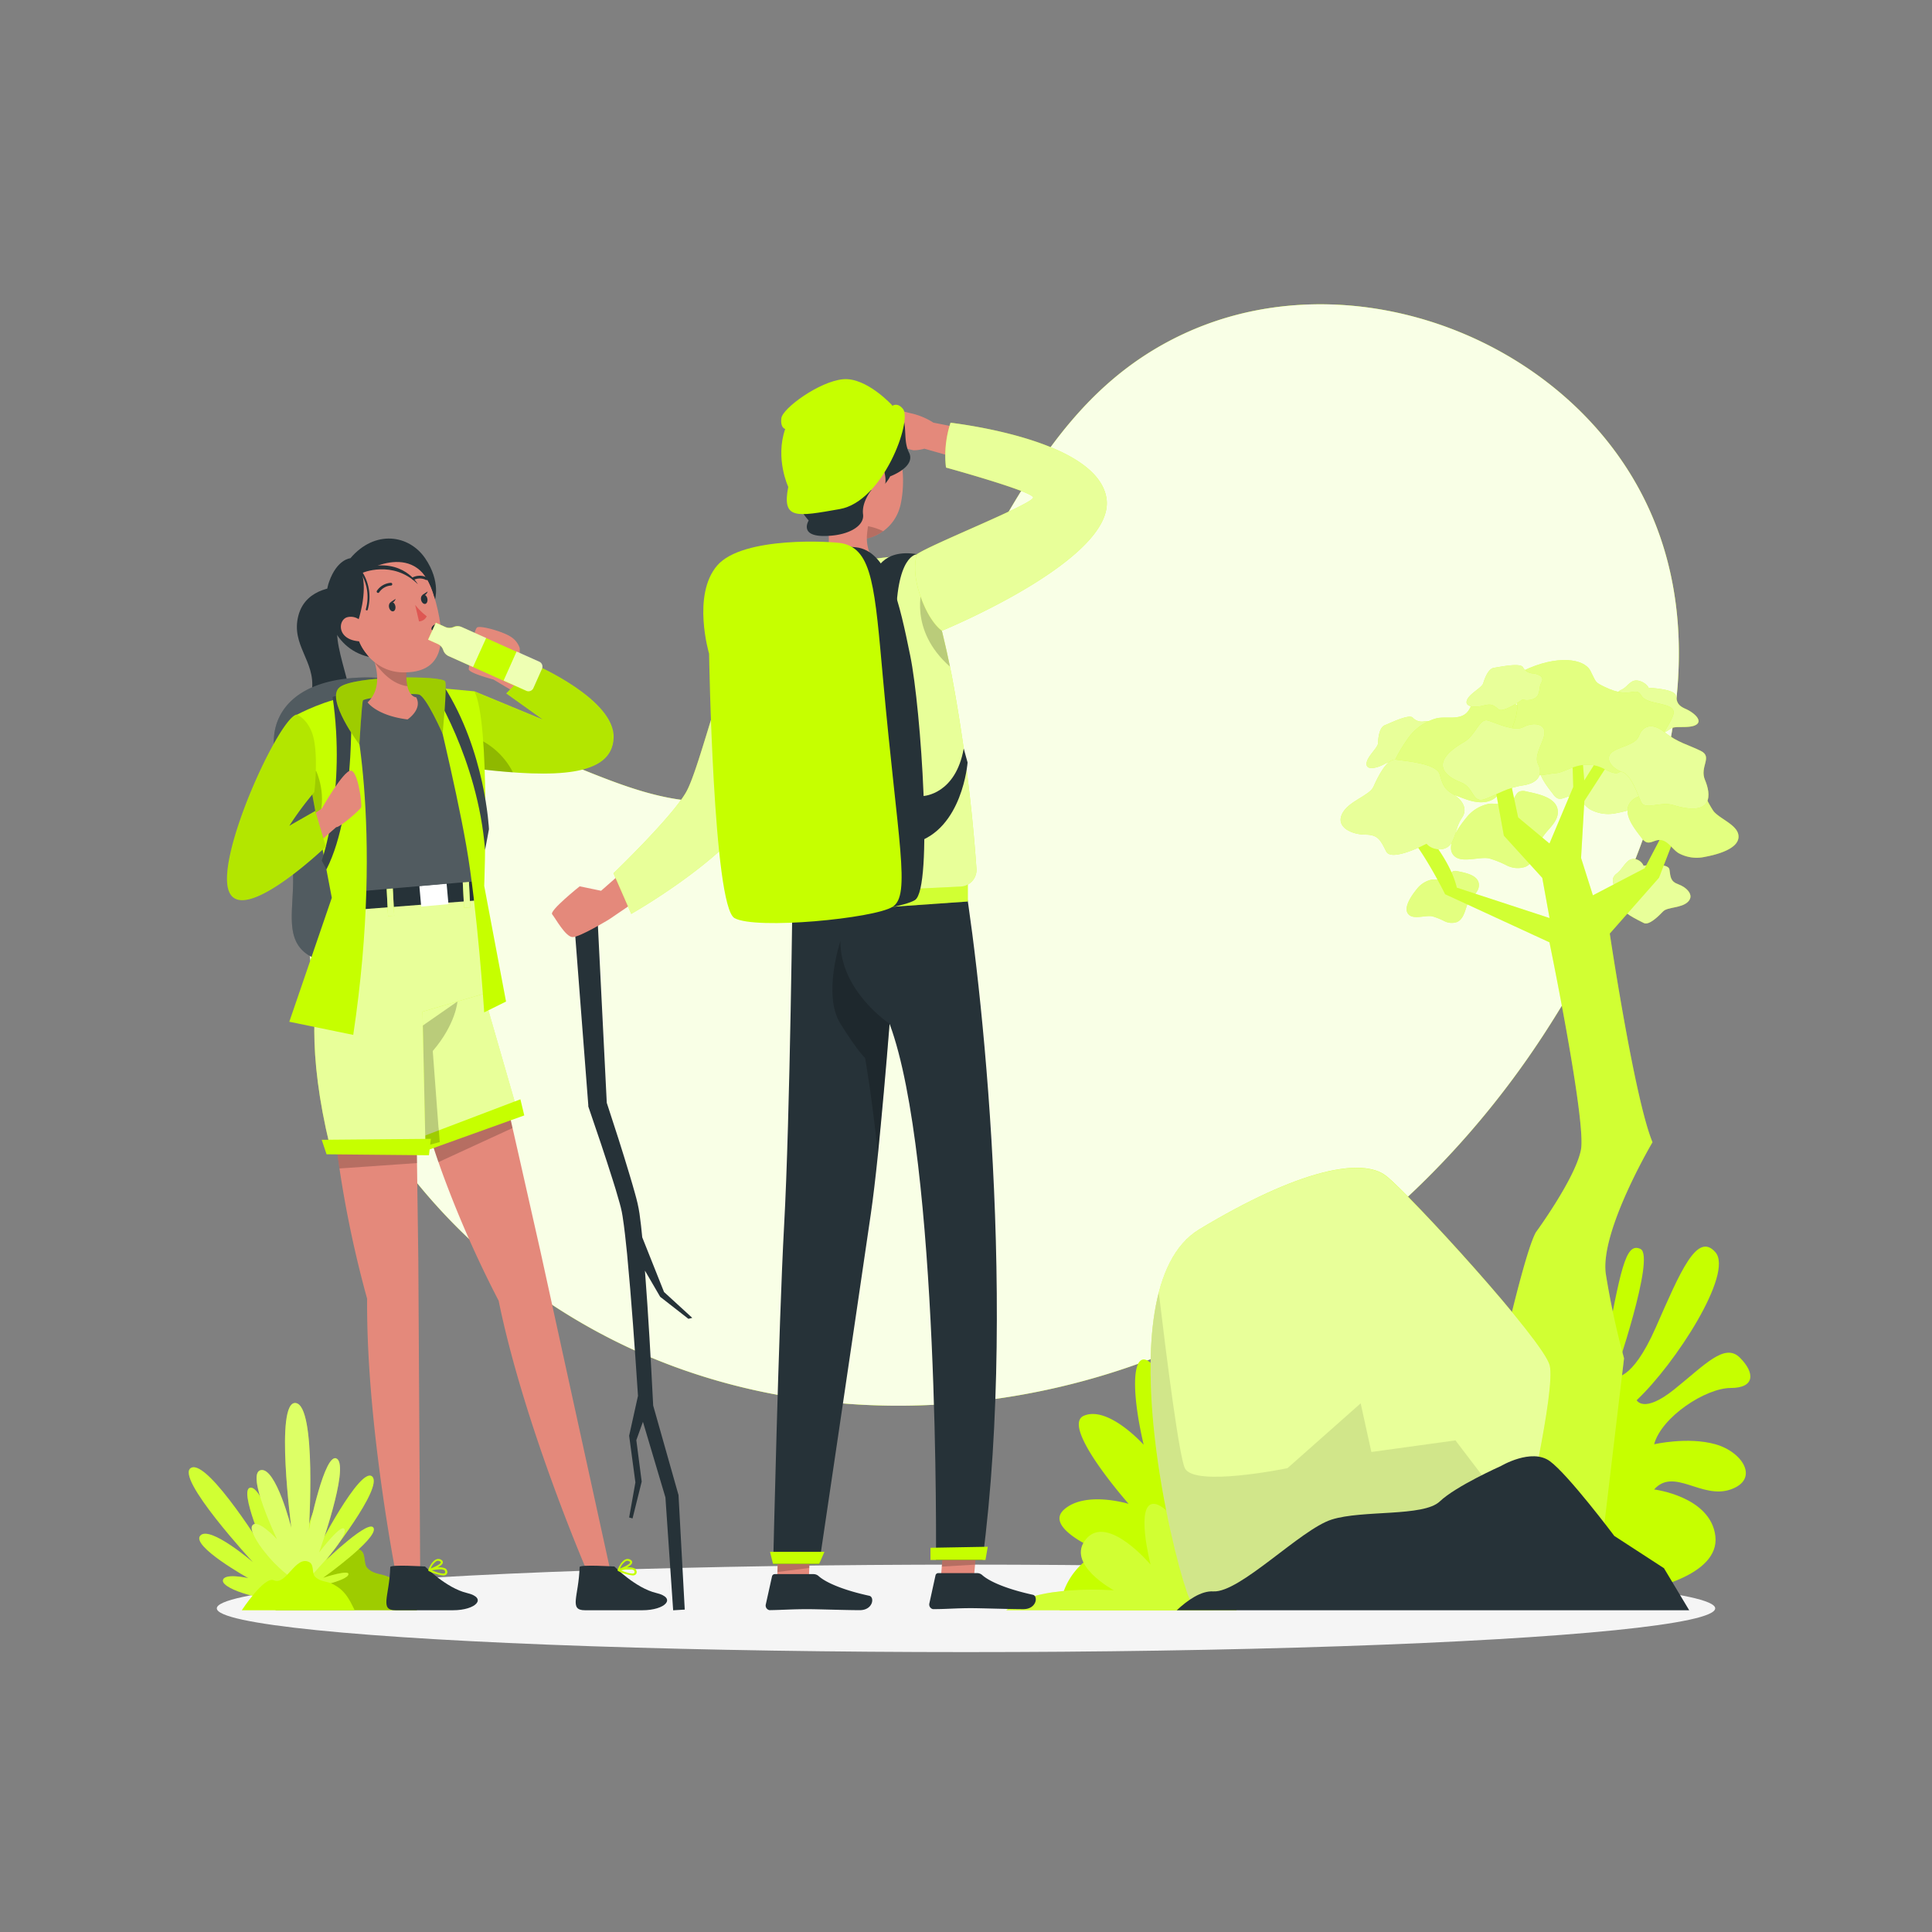 <svg xmlns="http://www.w3.org/2000/svg" viewBox="0 0 500 500"><rect x="0" y="0" width="500" height="500" fill="#808080" stroke="none"/><g id="freepik--background-simple--inject-291"><path d="M125.86,190.87a40.73,40.73,0,0,0-18.47.47c-31.71,8.52-32,48.66-22.84,73.86,14.8,40.84,49.26,73.49,90,88.5s87.08,12.83,127.31-3.55,74.33-46.42,97.95-82.88c26.33-40.64,50.31-99.61,21.78-145.17-21.1-33.7-65.53-51.13-103.81-40a81.21,81.21,0,0,0-22.18,10.31c-26.63,17.72-37.73,48.31-54.4,74.2-11.38,17.67-28.12,35.46-49.47,39.92C168.28,211.45,148,195.06,125.86,190.87Z" style="fill:#C6FF00"></path><path d="M125.86,190.87a40.73,40.73,0,0,0-18.47.47c-31.71,8.52-32,48.66-22.84,73.86,14.8,40.84,49.26,73.49,90,88.5s87.08,12.83,127.31-3.55,74.33-46.42,97.95-82.88c26.33-40.64,50.31-99.61,21.78-145.17-21.1-33.7-65.53-51.13-103.81-40a81.21,81.21,0,0,0-22.18,10.31c-26.63,17.72-37.73,48.31-54.4,74.2-11.38,17.67-28.12,35.46-49.47,39.92C168.28,211.45,148,195.06,125.86,190.87Z" style="fill:#fff;opacity:0.9"></path></g><g id="freepik--Shadow--inject-291"><ellipse id="freepik--path--inject-291" cx="250" cy="416.24" rx="193.89" ry="11.32" style="fill:#f5f5f5"></ellipse></g><g id="freepik--plant-1--inject-291"><path d="M107.92,416.73H71.28s7.3-11.16,10.41-9.74c4,1.84,7-8.27,11.52-5.87,1.58.84.81,3.54,1.8,4.63,1.65,1.8,3.73,1.45,5.72,2.44C104.62,410.13,106,412.69,107.92,416.73Z" style="fill:#C6FF00"></path><path d="M107.92,416.73H71.28s7.3-11.16,10.41-9.74c4,1.84,7-8.27,11.52-5.87,1.58.84.81,3.54,1.8,4.63,1.65,1.8,3.73,1.45,5.72,2.44C104.62,410.13,106,412.69,107.92,416.73Z" style="opacity:0.2;isolation:isolate"></path><path d="M75.29,413.62s2.4-13.95.74-16-2,7.62-2,7.62S68.5,385.07,64.93,385s4.24,17.49,4.24,17.49-15.26-24.94-19.7-22.62,16,24.43,16,24.43-11.17-9.6-13.63-6.89,12.4,11,12.4,11-6.55-1.47-6.55.71S68.73,414.86,75.29,413.62Z" style="fill:#C6FF00"></path><path d="M75.29,413.62s2.4-13.95.74-16-2,7.62-2,7.62S68.5,385.07,64.93,385s4.24,17.49,4.24,17.49-15.26-24.94-19.7-22.62,16,24.43,16,24.43-11.17-9.6-13.63-6.89,12.4,11,12.4,11-6.55-1.47-6.55.71S68.73,414.86,75.29,413.62Z" style="fill:#fff;opacity:0.2;isolation:isolate"></path><path d="M77.49,411.63s11.47-2.08,12.58-3.94-6.44.64-6.44.64,14-10,13.09-12.8-12.33,8.21-12.33,8.21,15-18.84,11.93-21.62-14.38,19.26-14.38,19.26S86.21,390,83.42,388.9s-5,12.69-5,12.69-.71-5.48-2.4-4.86S74.68,406.91,77.49,411.63Z" style="fill:#C6FF00"></path><path d="M77.49,411.63s11.47-2.08,12.58-3.94-6.44.64-6.44.64,14-10,13.09-12.8-12.33,8.21-12.33,8.21,15-18.84,11.93-21.62-14.38,19.26-14.38,19.26S86.21,390,83.42,388.9s-5,12.69-5,12.69-.71-5.48-2.4-4.86S74.68,406.91,77.49,411.63Z" style="fill:#fff;opacity:0.2;isolation:isolate"></path><path d="M78.35,410.1s11.07-11.09,10.88-14-6.63,5.64-6.63,5.64,7.81-21.81,4.65-24.18-7.32,18.54-7.32,18.54,2.09-32.32-3.4-33-1.13,32.3-1.13,32.3-4-15.81-7.93-14.93,4.2,17.87,4.2,17.87-5-5.51-6.38-3.53S71.62,407,78.35,410.1Z" style="fill:#C6FF00"></path><path d="M78.35,410.1s11.07-11.09,10.88-14-6.63,5.64-6.63,5.64,7.81-21.81,4.65-24.18-7.32,18.54-7.32,18.54,2.09-32.32-3.4-33-1.13,32.3-1.13,32.3-4-15.81-7.93-14.93,4.2,17.87,4.2,17.87-5-5.51-6.38-3.53S71.62,407,78.35,410.1Z" style="fill:#fff;opacity:0.4;isolation:isolate"></path><path d="M91.78,416.73H62.58s5.82-8.89,8.29-7.76c3.23,1.47,5.62-6.59,9.19-4.68,1.26.67.64,2.83,1.43,3.69,1.31,1.44,3,1.16,4.56,1.95C89.14,411.47,90.25,413.51,91.78,416.73Z" style="fill:#C6FF00"></path></g><g id="freepik--plant-2--inject-291"><path d="M367.61,193.83s-4,4.66-5.4,4-2.06-1.11-4-.05-4.69,1.64-4.55-.2,3-4.08,3-5.34.32-4,1.73-4.55,6.12-2.9,7.19-2a3.2,3.2,0,0,0,3,1c1.45-.17,3,.2,2.63,1.62s.1,1.93-.09,3.35S368.9,194.07,367.61,193.83Z" style="fill:#C6FF00"></path><path d="M367.61,193.83s-4,4.66-5.4,4-2.06-1.11-4-.05-4.69,1.64-4.55-.2,3-4.08,3-5.34.32-4,1.73-4.55,6.12-2.9,7.19-2a3.2,3.2,0,0,0,3,1c1.45-.17,3,.2,2.63,1.62s.1,1.93-.09,3.35S368.9,194.07,367.61,193.83Z" style="fill:#fff;opacity:0.6;isolation:isolate"></path><path d="M379.4,184.63a3.76,3.76,0,0,0,.44-.45c.93-1.12,1.17-2.9,2.5-3.5a4,4,0,0,1,2.16-.1c4,.58,11.38,1.23,11.65,6.53.21,4.11-4.32,6.94-5.34,10.68-.93,3.4-1.47,7.49-4.57,9.16-2,1.07-4.43.72-6.58,0s-4.19-1.74-6.42-2c-3.31-.41-8.92,2.25-11.86.34-4.46-2.89.79-11,2.79-13.88a13.33,13.33,0,0,1,7.55-5.5C374.12,185.33,377.38,186.38,379.4,184.63Z" style="fill:#C6FF00"></path><path d="M379.4,184.63a3.76,3.76,0,0,0,.44-.45c.93-1.12,1.17-2.9,2.5-3.5a4,4,0,0,1,2.16-.1c4,.58,11.38,1.23,11.65,6.53.21,4.11-4.32,6.94-5.34,10.68-.93,3.4-1.47,7.49-4.57,9.16-2,1.07-4.43.72-6.58,0s-4.19-1.74-6.42-2c-3.31-.41-8.92,2.25-11.86.34-4.46-2.89.79-11,2.79-13.88a13.33,13.33,0,0,1,7.55-5.5C374.12,185.33,377.38,186.38,379.4,184.63Z" style="fill:#fff;opacity:0.5;isolation:isolate"></path><path d="M425.34,224.05s6.43-.94,6.71,1,.25,3.07,2.31,3.81,4.22,2.76,2.52,4.49-5.32,1.32-6.47,2.52-3.66,3.71-5,3-6.16-2.84-6-4.76,0-2.62-1-3.81-1.6-3-.14-4.12,1.63-2,3-3.29S424.79,222.6,425.34,224.05Z" style="fill:#C6FF00"></path><path d="M425.34,224.05s6.43-.94,6.71,1,.25,3.07,2.31,3.81,4.22,2.76,2.52,4.49-5.32,1.32-6.47,2.52-3.66,3.71-5,3-6.16-2.84-6-4.76,0-2.62-1-3.81-1.6-3-.14-4.12,1.63-2,3-3.29S424.79,222.6,425.34,224.05Z" style="fill:#fff;opacity:0.6;isolation:isolate"></path><path d="M406.77,206.08a3.73,3.73,0,0,0-.47,0c-1.07.11-2.12.92-3.13.55a2.91,2.91,0,0,1-1.19-1.07c-1.83-2.4-5.36-6.55-2.75-9.48,2-2.28,5.88-1.41,8.36-2.85,2.25-1.31,4.66-3.18,7.15-2.45a6.25,6.25,0,0,1,3.47,3.4,26.82,26.82,0,0,0,2.34,4.4c1.52,1.93,5.86,3.45,6.41,6,.85,3.84-6.13,5.39-8.67,5.86a9.79,9.79,0,0,1-6.82-1C409.9,208.45,408.73,206.21,406.77,206.08Z" style="fill:#C6FF00"></path><path d="M406.77,206.08a3.73,3.73,0,0,0-.47,0c-1.07.11-2.12.92-3.13.55a2.91,2.91,0,0,1-1.19-1.07c-1.83-2.4-5.36-6.55-2.75-9.48,2-2.28,5.88-1.41,8.36-2.85,2.25-1.31,4.66-3.18,7.15-2.45a6.25,6.25,0,0,1,3.47,3.4,26.82,26.82,0,0,0,2.34,4.4c1.52,1.93,5.86,3.45,6.41,6,.85,3.84-6.13,5.39-8.67,5.86a9.79,9.79,0,0,1-6.82-1C409.9,208.45,408.73,206.21,406.77,206.08Z" style="fill:#fff;opacity:0.6;isolation:isolate"></path><path d="M391,207.56a3.28,3.28,0,0,0,.34-.31c.75-.78,1-2.08,2-2.44a2.91,2.91,0,0,1,1.6,0c2.95.65,8.32,1.54,8.23,5.46-.08,3-3.57,4.88-4.54,7.58-.87,2.45-1.5,5.43-3.87,6.49A6.24,6.24,0,0,1,390,224a25.76,25.76,0,0,0-4.62-1.85c-2.42-.49-6.7,1.16-8.76-.41-3.13-2.38,1.19-8.07,2.83-10.07a9.81,9.81,0,0,1,5.87-3.64C387.09,207.77,389.43,208.73,391,207.56Z" style="fill:#C6FF00"></path><path d="M391,207.56a3.28,3.28,0,0,0,.34-.31c.75-.78,1-2.08,2-2.44a2.91,2.91,0,0,1,1.6,0c2.95.65,8.32,1.54,8.23,5.46-.08,3-3.57,4.88-4.54,7.58-.87,2.45-1.5,5.43-3.87,6.49A6.24,6.24,0,0,1,390,224a25.76,25.76,0,0,0-4.62-1.85c-2.42-.49-6.7,1.16-8.76-.41-3.13-2.38,1.19-8.07,2.83-10.07a9.81,9.81,0,0,1,5.87-3.64C387.09,207.77,389.43,208.73,391,207.56Z" style="fill:#fff;opacity:0.5;isolation:isolate"></path><path d="M374.51,227.32a1.51,1.51,0,0,0,.23-.21c.51-.52.69-1.4,1.37-1.65a2,2,0,0,1,1.08,0c2,.43,5.61,1,5.55,3.67-.05,2.06-2.41,3.29-3.06,5.11-.59,1.66-1,3.67-2.61,4.38a4.2,4.2,0,0,1-3.27-.23,17.37,17.37,0,0,0-3.12-1.25c-1.63-.33-4.51.78-5.9-.28-2.11-1.6.8-5.44,1.91-6.79a6.58,6.58,0,0,1,3.95-2.45C371.86,227.47,373.44,228.11,374.51,227.32Z" style="fill:#C6FF00"></path><path d="M374.51,227.32a1.51,1.51,0,0,0,.23-.21c.51-.52.69-1.4,1.37-1.65a2,2,0,0,1,1.08,0c2,.43,5.61,1,5.55,3.67-.05,2.06-2.41,3.29-3.06,5.11-.59,1.66-1,3.67-2.61,4.38a4.2,4.2,0,0,1-3.27-.23,17.37,17.37,0,0,0-3.12-1.25c-1.63-.33-4.51.78-5.9-.28-2.11-1.6.8-5.44,1.91-6.79a6.58,6.58,0,0,1,3.95-2.45C371.86,227.47,373.44,228.11,374.51,227.32Z" style="fill:#fff;opacity:0.5;isolation:isolate"></path><path d="M403.2,373.77s7.51.17,11.87-22.43,5.53-30,9.49-28.11-6.78,33.08-6.78,33.08,4.41,1.6,10.74-12.78,10.68-24.9,15.43-19.45-10.29,28.8-20.38,38.29c0,0,1.78,3.56,9.69-2.77s13.06-12.17,17-8.26,4,7.87-2.37,7.87-17.85,7.41-19.8,14.56c0,0,8.72-2,15.85,0s11.47,9.08,3.95,11.7-14.68-5.79-19.8,0c0,0,14.66,1.8,15.85,12.1s-17.81,13.76-17.81,13.76L364,394.83,374.32,367Z" style="fill:#C6FF00"></path><path d="M383.39,374.43s10.05-48.12,14.07-55.48c0,0,10.3-14.06,11.69-21.43S401,243.87,401,243.87l-27-12.45s-7.37-15-12.74-18.51l2.69-2.76s10.72,9.79,13.07,19.58l24,7.86-1.88-10.4-9.94-10.93-3.93-21.66,3.93-.4,3.69,17.35L401,218.3l6.16-14.64-.33-10.83,2.3-1.56L410,202l11.6-18.46,2.43,2.08-14,21.66-.85,14.76,3.06,9.67,13.41-7L432,212.6l3.35-1-6,15.55-12.74,14.46s6.37,42.73,11.06,54c0,0-13.74,23.2-12.07,34.18a209.36,209.36,0,0,0,4.7,21.74l-6.37,53.66L377,402.24Z" style="fill:#C6FF00"></path><path d="M383.39,374.43s10.05-48.12,14.07-55.48c0,0,10.3-14.06,11.69-21.43S401,243.87,401,243.87l-27-12.45s-7.37-15-12.74-18.51l2.69-2.76s10.72,9.79,13.07,19.58l24,7.86-1.88-10.4-9.94-10.93-3.93-21.66,3.93-.4,3.69,17.35L401,218.3l6.16-14.64-.33-10.83,2.3-1.56L410,202l11.6-18.46,2.43,2.08-14,21.66-.85,14.76,3.06,9.67,13.41-7L432,212.6l3.35-1-6,15.55-12.74,14.46s6.37,42.73,11.06,54c0,0-13.74,23.2-12.07,34.18a209.36,209.36,0,0,0,4.7,21.74l-6.37,53.66L377,402.24Z" style="fill:#fff;opacity:0.2;isolation:isolate"></path><path d="M284.91,401.52a18,18,0,0,0-10.66,15.21H320l4.52-23.14-20.89-6.65s-1.3-30.4-5.86-34.26-5.35,6-1.79,21.22c0,0-9.1-10.15-15.43-7.53S292.1,389.2,292.1,389.2s-11.14-3.43-16.68,1.43S284.91,401.52,284.91,401.52Z" style="fill:#C6FF00"></path><path d="M288.27,411.58s-20.85-1.67-27.84,5.15h53.62v-8.4s-10.15-18.69-15.29-19.13-1,15.71-1,15.71-11.08-13.17-16.63-6.67S288.27,411.58,288.27,411.58Z" style="fill:#C6FF00"></path><path d="M288.27,411.58s-20.85-1.67-27.84,5.15h53.62v-8.4s-10.15-18.69-15.29-19.13-1,15.71-1,15.71-11.08-13.17-16.63-6.67S288.27,411.58,288.27,411.58Z" style="fill:#fff;opacity:0.2;isolation:isolate"></path><path d="M394.23,395.83s8.44-36.11,6.86-42.49-36.13-44.12-42.33-49-22.55-1.78-48.4,13.82-4.22,94.92-2.11,96.14S394.23,395.83,394.23,395.83Z" style="fill:#C6FF00"></path><path d="M394.23,395.83s-83.87,19.7-86,18.49c-1.68-1-15.72-51.43-8.34-79.84,1.88-7.29,5.18-13.12,10.45-16.3,25.85-15.6,42.2-18.69,48.4-13.82s40.75,42.6,42.33,49S394.23,395.83,394.23,395.83Z" style="fill:#fff;opacity:0.6;isolation:isolate"></path><path d="M394.23,395.83s-83.87,19.7-86,18.49c-1.68-1-15.72-51.43-8.34-79.84,2.12,17.73,5.26,42.34,6.76,45.48,2.37,5,26.55,0,26.55,0l18.94-16.78,2.77,12.59,21.76-3Z" style="opacity:0.1;isolation:isolate"></path><path d="M437.16,416.73l-6.53-10.88-12.85-8.35s-11.94-15.91-16.69-19.36-12.66,1.27-12.66,1.27-11.61,5.16-15.83,9.17-20,2.14-28,4.69-23.74,19-30.6,18.58c-3.14-.18-6.61,2.22-9.45,4.88Z" style="fill:#263238"></path><path d="M369.18,218.37s-9,4.78-10.42,2-2-4.37-5.41-4.37-7.65-1.85-6.06-5.28,7.12-4.74,8.17-7.12,3.43-7.38,5.8-7,10.55.92,11.34,3.83,1.32,3.87,3.43,5.1,4,3.6,2.38,6-1.32,3.86-2.64,6.42S370.76,220.22,369.18,218.37Z" style="fill:#C6FF00"></path><path d="M369.18,218.37s-9,4.78-10.42,2-2-4.37-5.41-4.37-7.65-1.85-6.06-5.28,7.12-4.74,8.17-7.12,3.43-7.38,5.8-7,10.55.92,11.34,3.83,1.32,3.87,3.43,5.1,4,3.6,2.38,6-1.32,3.86-2.64,6.42S370.76,220.22,369.18,218.37Z" style="fill:#fff;opacity:0.6;isolation:isolate"></path><path d="M426.66,178s6.62.28,7,1.95.38,2.55,2.55,3.5,4.48,3,2.79,4.09-5.45.21-6.59,1-3.65,2.44-5.07,1.61-6.5-3.33-6.42-4.88a3.54,3.54,0,0,0-1.16-3.29c-1.09-1.14-1.78-2.74-.31-3.39s1.61-1.41,2.95-2.21S426,176.69,426.66,178Z" style="fill:#C6FF00"></path><path d="M426.66,178s6.62.28,7,1.95.38,2.55,2.55,3.5,4.48,3,2.79,4.09-5.45.21-6.59,1-3.65,2.44-5.07,1.61-6.5-3.33-6.42-4.88a3.54,3.54,0,0,0-1.16-3.29c-1.09-1.14-1.78-2.74-.31-3.39s1.61-1.41,2.95-2.21S426,176.69,426.66,178Z" style="fill:#fff;opacity:0.6;isolation:isolate"></path><path d="M429.66,217.4a3.68,3.68,0,0,0-.47,0c-1.07.11-2.12.93-3.13.55a3,3,0,0,1-1.19-1.07c-1.83-2.4-5.35-6.55-2.75-9.48,2-2.27,5.88-1.41,8.36-2.85,2.25-1.3,4.66-3.18,7.16-2.45a6.25,6.25,0,0,1,3.47,3.4,25.65,25.65,0,0,0,2.33,4.4c1.53,1.94,5.86,3.45,6.42,6,.84,3.84-6.13,5.39-8.67,5.86a9.77,9.77,0,0,1-6.83-1C432.8,219.77,431.63,217.53,429.66,217.4Z" style="fill:#C6FF00"></path><path d="M429.66,217.4a3.68,3.68,0,0,0-.47,0c-1.07.11-2.12.93-3.13.55a3,3,0,0,1-1.19-1.07c-1.83-2.4-5.35-6.55-2.75-9.48,2-2.27,5.88-1.41,8.36-2.85,2.25-1.3,4.66-3.18,7.16-2.45a6.25,6.25,0,0,1,3.47,3.4,25.65,25.65,0,0,0,2.33,4.4c1.53,1.94,5.86,3.45,6.42,6,.84,3.84-6.13,5.39-8.67,5.86a9.77,9.77,0,0,1-6.83-1C432.8,219.77,431.63,217.53,429.66,217.4Z" style="fill:#fff;opacity:0.5;isolation:isolate"></path><path d="M415.33,177.79c6.74,3.29,7.91-.43,9.49,2.27s9.5,1.39,8.18,5.08-5.54,7.67-2.9,9.51-.12,1.57-5.86,2-3.1,5.57-8.91,2.44-10,.88-12.66,1-8.44,2.5-11.08-3.44.53-8.05,1.06-13.06-7.12-5.8,1.58-10,15.74-3.16,17.36,0S412.69,176.5,415.33,177.79Z" style="fill:#C6FF00"></path><path d="M415.33,177.79c6.74,3.29,7.91-.43,9.49,2.27s9.5,1.39,8.18,5.08-5.54,7.67-2.9,9.51-.12,1.57-5.86,2-3.1,5.57-8.91,2.44-10,.88-12.66,1-8.44,2.5-11.08-3.44.53-8.05,1.06-13.06-7.12-5.8,1.58-10,15.74-3.16,17.36,0S412.69,176.5,415.33,177.79Z" style="fill:#fff;opacity:0.5;isolation:isolate"></path><path d="M378.94,192c3.06-1.77,3.9-6.25,6.19-5.52s6.85,2.92,9.05,1.72,5.32-1.14,5.53,1.12-2.92,6-1.67,8.41.39,4.89-3.86,5.52-6.55,2.29-9.88,3.54-2.71-3-6.25-4.34S369.2,197.59,378.94,192Z" style="fill:#C6FF00"></path><path d="M378.94,192c3.06-1.77,3.9-6.25,6.19-5.52s6.85,2.92,9.05,1.72,5.32-1.14,5.53,1.12-2.92,6-1.67,8.41.39,4.89-3.86,5.52-6.55,2.29-9.88,3.54-2.71-3-6.25-4.34S369.2,197.59,378.94,192Z" style="fill:#fff;opacity:0.6;isolation:isolate"></path><path d="M433,208.34c-3.38-1-7.23,1.4-8.26-.77s-2.53-7-4.91-7.79-4.46-3.11-2.95-4.81,6.39-2,7.29-4.52,3.3-3.61,6.66-.93,6.15,3.23,9.33,4.81-.38,4.06,1.09,7.53S443.73,211.62,433,208.34Z" style="fill:#C6FF00"></path><path d="M433,208.34c-3.38-1-7.23,1.4-8.26-.77s-2.53-7-4.91-7.79-4.46-3.11-2.95-4.81,6.39-2,7.29-4.52,3.3-3.61,6.66-.93,6.15,3.23,9.33,4.81-.38,4.06,1.09,7.53S443.73,211.62,433,208.34Z" style="fill:#fff;opacity:0.6;isolation:isolate"></path><path d="M394.06,181s-5,3.55-6.22,2.58-1.73-1.58-3.85-1-4.95.45-4.37-1.3,3.86-3.24,4.24-4.45,1.27-3.78,2.78-4,6.64-1.33,7.46-.2a3.18,3.18,0,0,0,2.72,1.66c1.44.19,2.86.92,2.16,2.21s-.37,1.9-.89,3.23S395.25,181.49,394.06,181Z" style="fill:#C6FF00"></path><path d="M394.06,181s-5,3.55-6.22,2.58-1.73-1.58-3.85-1-4.95.45-4.37-1.3,3.86-3.24,4.24-4.45,1.27-3.78,2.78-4,6.64-1.33,7.46-.2a3.18,3.18,0,0,0,2.72,1.66c1.44.19,2.86.92,2.16,2.21s-.37,1.9-.89,3.23S395.25,181.49,394.06,181Z" style="fill:#fff;opacity:0.6;isolation:isolate"></path></g><g id="freepik--character-1--inject-291"><path d="M121.31,173.16s1.13-10.35,2.22-10.81,6.62,1.12,8.6,2.41a5.43,5.43,0,0,1,2.38,3V171l3.06,3.95-3.81,4.52-6.08-3.62S121.19,174.17,121.31,173.16Z" style="fill:#e4897b"></path><path d="M122.76,178.89l17.64,7.3L131,179.46l7.4-7.48s20.82,9,20.4,19-15.06,10.38-35.23,8Z" style="fill:#C6FF00"></path><path d="M158.76,191c-.35,8.39-10.75,10-26,8.91-2.9-.21-6-.52-9.21-.9l-.31-8-.46-12.05,17.64,7.3L131,179.46l7.4-7.48S159.18,181,158.76,191Z" style="opacity:0.1;isolation:isolate"></path><path d="M132.74,199.88c-2.9-.21-6-.52-9.21-.9l-.31-8A19,19,0,0,1,132.74,199.88Z" style="opacity:0.2;isolation:isolate"></path><path d="M88.22,151.84c-.18.07-9-.17-11,7.48s4.45,11.75,3.51,19.3-4.1,14.2-2.52,17.14,11,4.56,13.19-5.14-7.06-25.62-3.2-30.35S88.22,151.84,88.22,151.84Z" style="fill:#263238"></path><path d="M118.41,198.71s-1.12-23.64-23.78-23.39S67.48,189.58,73,200.38a219.45,219.45,0,0,1,2.84,26c.38,12-4.7,22.24,14.82,23.56s30.12-3.49,30.63-6S119.38,208.45,118.41,198.71Z" style="fill:#263238"></path><path d="M118.41,198.71s-1.12-23.64-23.78-23.39S67.48,189.58,73,200.38a219.45,219.45,0,0,1,2.84,26c.38,12-4.7,22.24,14.82,23.56s30.12-3.49,30.63-6S119.38,208.45,118.41,198.71Z" style="fill:#fff;opacity:0.2;isolation:isolate"></path><path d="M157.75,405.54l-5.47,1.93s-16.52-38-23.23-70.84a284.71,284.71,0,0,1-14-31.5c-.54-1.44-1.06-2.9-1.57-4.37-1.42-4.08-2.74-8.28-3.84-12.44-2.12-8-3.47-15.81-3.33-22.64l21.43,4.64,3.21,14.11,1.7,7.51,1.74,7.65L139.9,324Z" style="fill:#e4897b"></path><path d="M132.63,291.94l-19.17,8.82c-1.42-4.08-2.74-8.28-3.84-12.44l21.31-3.89Z" style="opacity:0.2;isolation:isolate"></path><path d="M124.9,256.28,133.76,287l-25.51,7.84-5.2-29.16S113,251.37,124.9,256.28Z" style="fill:#C6FF00"></path><path d="M133.76,287l-18.84,5.79-6.44,2-.23.07-4-22.51-1.19-6.65s9.94-14.35,21.85-9.43l8.3,28.77Z" style="fill:#fff;opacity:0.6;isolation:isolate"></path><polygon points="135.68 288.67 115.41 295.95 110.74 297.63 108.48 294.81 108.27 294.54 114.8 292.06 133.2 285.06 134.68 284.5 135.68 288.67" style="fill:#C6FF00"></polygon><path d="M113.57,292.42l.23,3.15L109,296.86l-2-3-.23.05-2.17-22.76c.68-2,1.1-3.15,1.1-3.15l12.69-8.83S118,265,112,272l1.47,19.67Z" style="opacity:0.2;isolation:isolate"></path><path d="M150,405.56c0-.72,9-.15,9-.15s5.51,5.6,10.86,6.86,2.36,4.46-3.62,4.46H151.38C147.14,416.73,149.79,413.12,150,405.56Z" style="fill:#263238"></path><path d="M159.93,406.56l-.07-.05h0a.16.16,0,0,1,0-.07h0a.19.19,0,0,1,0-.07h0a.31.31,0,0,1,0-.1c0-.11.79-2.18,2-2.68a1.38,1.38,0,0,1,1.16,0c.41.19.6.45.59.75,0,.47-.67.95-1.39,1.33a3.7,3.7,0,0,1,2,.22,1,1,0,0,1,.48.61.85.85,0,0,1-.22,1,1.18,1.18,0,0,1-.79.22A11.08,11.08,0,0,1,159.93,406.56Zm.82-.15c1.32.56,3,1.06,3.38.71,0,0,.15-.12.06-.47a.47.47,0,0,0-.25-.32,2.29,2.29,0,0,0-1.06-.19A11.18,11.18,0,0,0,160.75,406.41ZM162,404a3.93,3.93,0,0,0-1.53,1.93c1.32-.51,2.6-1.2,2.63-1.6,0-.13-.2-.25-.32-.3a.91.91,0,0,0-.41-.1A.94.94,0,0,0,162,404Z" style="fill:#C6FF00"></path><path d="M108.76,409.48l-5.75.75s-8.25-40.61-8-74.12a285.79,285.79,0,0,1-7.16-33.73c-2-13.72-3-29-.34-40.4l20,9,.41,30,.34,25Z" style="fill:#e4897b"></path><path d="M107.92,301l-20.07,1.4c-2-13.72-3-29-.34-40.4l20,9Z" style="opacity:0.2;isolation:isolate"></path><path d="M101,405.56c0-.72,9-.15,9-.15s5.51,5.6,10.86,6.86,2.36,4.46-3.62,4.46H102.38C98.14,416.73,100.79,413.12,101,405.56Z" style="fill:#263238"></path><path d="M110.93,406.56l-.07-.05h0a.16.16,0,0,1,0-.07h0a.19.19,0,0,1,0-.07h0a.31.31,0,0,1,0-.1c0-.11.79-2.18,2-2.68a1.38,1.38,0,0,1,1.16,0c.41.19.6.45.59.75,0,.47-.67.95-1.39,1.33a3.7,3.7,0,0,1,2,.22,1,1,0,0,1,.48.61.85.85,0,0,1-.22,1,1.18,1.18,0,0,1-.79.22A11.08,11.08,0,0,1,110.93,406.56Zm.82-.15c1.32.56,3,1.06,3.38.71,0,0,.15-.12.06-.47a.47.47,0,0,0-.25-.32,2.29,2.29,0,0,0-1.06-.19A11.18,11.18,0,0,0,111.75,406.41ZM113,404a3.93,3.93,0,0,0-1.53,1.93c1.32-.51,2.6-1.2,2.63-1.6,0-.13-.2-.25-.32-.3a.91.91,0,0,0-.41-.1A.94.94,0,0,0,113,404Z" style="fill:#C6FF00"></path><path d="M110.1,296.4l-.75-34.59,17.15-5s-1.35-15.87-3.35-23.7c0,0-27.85-6.93-32.09,2.51,0,0,0,.15-.06.2l-.07.09s-17.12,12.72-5.61,60.49Z" style="fill:#C6FF00"></path><path d="M110.1,296.4l-.75-34.59,17.15-5s-1.35-15.87-3.35-23.7c0,0-27.85-6.93-32.09,2.51,0,0,0,.15-.06.2l-.07.09s-17.12,12.72-5.61,60.49Z" style="fill:#fff;opacity:0.6;isolation:isolate"></path><polygon points="90.76 230.83 90.76 235.55 122.76 233.08 122.76 227.5 90.76 230.83" style="fill:#263238"></polygon><rect x="100.2" y="228.88" width="1.6" height="8.16" transform="translate(-11.76 5.46) rotate(-2.93)" style="fill:#C6FF00"></rect><rect x="108.74" y="228.95" width="7.08" height="5.37" transform="translate(-20.21 10.94) rotate(-5.12)" style="fill:#fff"></rect><rect x="119.9" y="226.72" width="1.6" height="8.16" transform="translate(-11.61 6.45) rotate(-2.92)" style="fill:#C6FF00"></rect><rect x="100.2" y="228.88" width="1.6" height="8.16" transform="translate(-11.76 5.46) rotate(-2.93)" style="fill:#fff;opacity:0.6;isolation:isolate"></rect><rect x="119.9" y="226.72" width="1.6" height="8.16" transform="translate(-11.61 6.45) rotate(-2.92)" style="fill:#fff;opacity:0.6;isolation:isolate"></rect><path d="M123.15,228.06,90.9,230.85c-.76-12-1.52-19.72-8.62-41.08q-.93-2.81-2-6a96,96,0,0,1,13.37-3.22,103.67,103.67,0,0,1,14.48-1.53c6.28,0,13.48.66,13.48.66s1,.24,1.67,6.89C123.87,192.87,124.44,205.35,123.15,228.06Z" style="fill:#263238"></path><path d="M123.15,228.06l-32.24,2.79a115.88,115.88,0,0,0-3.6-24.37c-.83-3.22-1.87-6.84-3.19-11-.56-1.78-1.17-3.66-1.84-5.67s-1.28-3.86-2-6a95.86,95.86,0,0,1,13.38-3.23,103.35,103.35,0,0,1,14.48-1.53c6.27-.05,13.48.66,13.48.66s1,.25,1.67,6.89C123.87,192.86,124.45,205.35,123.15,228.06Z" style="fill:#fff;opacity:0.2;isolation:isolate"></path><polygon points="83.26 294.98 111.51 294.73 111.01 298.98 84.51 298.73 83.26 294.98" style="fill:#C6FF00"></polygon><path d="M91.42,267.83l-16.55-3.4,11-32.08-3.71-19.48L80,201.19l-3.1-16.26s8.23-4.33,13.91-4.56C90.76,180.37,99.67,212.66,91.42,267.83Z" style="fill:#C6FF00"></path><path d="M111.66,177.89s6.1,24.43,9,40.9S125.31,262,125.31,262l5.65-2.8-5.65-29.94s1.62-42.55-2.55-50.35Z" style="fill:#C6FF00"></path><path d="M111.66,177.89s12,18.38,13.88,42.05l1-5.34s-.88-20.17-11.74-37.12Z" style="fill:#263238"></path><path d="M111.66,177.89s12,18.38,13.88,42.05l1-5.34s-.88-20.17-11.74-37.12Z" style="fill:#fff;opacity:0.1;isolation:isolate"></path><path d="M90.76,178.89s1.74,30.5-6.28,46.1l-1.21-2.28s6.37-17.89,2.81-42.34Z" style="fill:#263238"></path><path d="M90.76,178.89s1.74,30.5-6.28,46.1l-1.21-2.28s6.37-17.89,2.81-42.34Z" style="fill:#fff;opacity:0.1;isolation:isolate"></path><path d="M114.54,189.88s1.17-11.87.68-13.5-23.66-1.57-27.36,1.51S93,192.68,93,192.68s.63-10.71.93-11.41,12.59-2.07,14.5-1.53S114.54,189.88,114.54,189.88Z" style="fill:#C6FF00"></path><path d="M114.54,189.88s1.17-11.87.68-13.5-23.66-1.57-27.36,1.51S93,192.68,93,192.68s.63-10.71.93-11.41,12.59-2.07,14.5-1.53S114.54,189.88,114.54,189.88Z" style="opacity:0.2;isolation:isolate"></path><path d="M105.47,186.19c-8-1-10.34-4.42-10.34-4.42,3.25-3.06,2.66-7.58,1.83-10.4a16.16,16.16,0,0,0-1-2.6l9.57,1.79a27.54,27.54,0,0,0-.37,4,12.07,12.07,0,0,0,.27,3c.65,2.86,2.28,2.9,2.28,2.9C109.41,183.59,105.47,186.19,105.47,186.19Z" style="fill:#e4897b"></path><path d="M105.18,174.59a12.07,12.07,0,0,0,.27,3c-3.8-.5-6.68-3.54-8.49-6.18a16.16,16.16,0,0,0-1-2.6l9.57,1.79A27.54,27.54,0,0,0,105.18,174.59Z" style="opacity:0.2;isolation:isolate"></path><path d="M112.51,155.47s1.7-4.89-2.49-11-13-7.44-19.34,0c0,0-3.45.21-5.53,6.15s.42,17.1,10.3,19.38S112.51,155.47,112.51,155.47Z" style="fill:#263238"></path><path d="M99,145.35c8.19-1.55,11.65,2.33,13.84,10.65,2.74,10.4,1.82,18.33-8.84,18C89.51,173.58,85.39,147.91,99,145.35Z" style="fill:#e4897b"></path><path d="M107.44,156.55a17.57,17.57,0,0,0,3,2.94,2.3,2.3,0,0,1-2,1.33Z" style="fill:#de5753"></path><path d="M102.31,156.82c.14.67-.1,1.29-.55,1.39s-.92-.37-1.07-1,.11-1.29.55-1.39S102.17,156.15,102.31,156.82Z" style="fill:#263238"></path><path d="M101.06,155.86l1.34-.89S101.93,156.35,101.06,155.86Z" style="fill:#263238"></path><path d="M110.6,154.91c.14.67-.11,1.29-.55,1.38s-.92-.37-1.07-1,.11-1.28.55-1.38S110.46,154.24,110.6,154.91Z" style="fill:#263238"></path><path d="M109.35,153.94l1.34-.88S110.22,154.44,109.35,153.94Z" style="fill:#263238"></path><path d="M101.16,151.19a4.33,4.33,0,0,0-3.32,1.9" style="fill:none;stroke:#263238;stroke-linecap:round;stroke-linejoin:round;stroke-width:0.708px"></path><path d="M107,149.72a3.9,3.9,0,0,1,3.39.05" style="fill:none;stroke:#263238;stroke-linecap:round;stroke-linejoin:round;stroke-width:0.708px"></path><path d="M92.65,160.83s2.55-7.45,1-12.53c0,0,15-9.69,18.87,6.62,0,0-1.17-14.91-15.3-12.58S87,165.24,95.45,170C95.45,170,91.07,165.48,92.65,160.83Z" style="fill:#263238"></path><path d="M94.31,162.3a3.67,3.67,0,0,0-4.49-2.55c-2.48.76-2.7,6.19,3.84,6.25C94.6,166,94.94,165,94.31,162.3Z" style="fill:#e4897b"></path><path d="M112.82,161.46s-1.19.43-1.16,1.34C111.68,163.45,113.85,163.64,112.82,161.46Z" style="fill:#263238"></path><path d="M93.64,148.3s8-3.52,14.5,2.89c0,0-3.74-6.81-13.51-4.33C94.63,146.86,92.83,147.27,93.64,148.3Z" style="fill:#263238"></path><path d="M93.64,148.3a11.91,11.91,0,0,1,1.28,9.43" style="fill:none;stroke:#263238;stroke-linecap:round;stroke-linejoin:round;stroke-width:0.5px"></path><path d="M115.29,162.28l-2.5-1.12-2,4.38,2.5,1.12a2.59,2.59,0,0,1,1.42,1.57h0a2.59,2.59,0,0,0,1.42,1.57l20,9a1.38,1.38,0,0,0,1.83-.7l2.23-5a1.38,1.38,0,0,0-.7-1.83l-20.06-9a2.59,2.59,0,0,0-2.11,0h0A2.65,2.65,0,0,1,115.29,162.28Z" style="fill:#C6FF00"></path><path d="M125.82,165.11l-6.3-2.82a2.59,2.59,0,0,0-2.11,0,2.65,2.65,0,0,1-2.12,0l-2.5-1.12-2,4.38,2.5,1.12a2.59,2.59,0,0,1,1.42,1.57,2.59,2.59,0,0,0,1.42,1.57l6.29,2.82Z" style="fill:#fff;opacity:0.7;isolation:isolate"></path><path d="M130.33,176.14l5.89,2.63a1.38,1.38,0,0,0,1.83-.7l2.23-5a1.39,1.39,0,0,0-.7-1.83l-5.89-2.63Z" style="fill:#fff;opacity:0.7;isolation:isolate"></path><path d="M82.17,212.87,80,201.19l1.78-1.75S85,206,82.17,212.87Z" style="opacity:0.2;isolation:isolate"></path><path d="M78.16,212.74l5.11-3.48s5.57-9.82,7.49-9.82,3,8.86,2.7,9.51S88,214.14,87,214.08l-6.09,5.34Z" style="fill:#e4897b"></path><path d="M76.85,184.93c-4.37.29-21.17,36.66-17.61,45.73s25.08-11.54,25.08-11.54l-2.72-9.25-6.73,3.85A82.73,82.73,0,0,1,81.34,205s.94-7.56,0-13.1S76.85,184.93,76.85,184.93Z" style="fill:#C6FF00"></path><path d="M76.85,184.93c-4.37.29-21.17,36.66-17.61,45.73s25.08-11.54,25.08-11.54l-2.72-9.25-6.73,3.85A82.73,82.73,0,0,1,81.34,205s.94-7.56,0-13.1S76.85,184.93,76.85,184.93Z" style="opacity:0.1;isolation:isolate"></path></g><g id="freepik--character-2--inject-291"><g id="freepik--group--inject-291"><path d="M170.85,335.61l7.31,5.7,1-.25-7.31-6.69-5.64-14.16c-.19-2-.41-4.07-.71-6.15-.12-.84-.31-1.79-.5-2.64s-.42-1.66-.64-2.47c-.45-1.63-.92-3.23-1.4-4.83-1.88-6.29-3.88-12.5-5.93-18.72l-2.43-48.57-6.11.39L152.25,286l0,.34.09.27h0c2.16,6.26,4.28,12.55,6.26,18.84.49,1.57,1,3.15,1.42,4.72.24.78.45,1.56.65,2.34s.32,1.44.45,2.24c.5,3.16.83,6.48,1.17,9.75,1.16,12.2,2,24.47,2.82,36.74l-2.29,10.33,1.62,12.07-1.62,9.08.88.25,2.37-9.53-1.39-10.73,1.71-4.75,5.82,19.57,2,29.21,3-.18-1.6-29.44v-.17l-.06-.2-6.51-23c-.59-11.64-1.24-23.26-2.13-34.91Zm-13.94-50.55Z" style="fill:#263238"></path><path d="M164,223.11l-8.44,7.42-5.54-1.15s-7.91,6.31-7.12,7.24,3.43,5.84,5.28,5.9,9.54-4.64,9.54-4.64l10-6.81Z" style="fill:#e4897b"></path><path d="M204.1,150.87a51.08,51.08,0,0,0-11.45,12.3c-5.11,7.75-11.47,35.27-15,41.68S158.77,226,158.77,226l4.6,10.51s21.4-12.14,30.28-24.23,18-50.63,18-50.63Z" style="fill:#C6FF00"></path><path d="M204.1,150.87a51.08,51.08,0,0,0-11.45,12.3c-5.11,7.75-11.47,35.27-15,41.68S158.77,226,158.77,226l4.6,10.51s21.4-12.14,30.28-24.23,18-50.63,18-50.63Z" style="fill:#fff;opacity:0.6;isolation:isolate"></path><path d="M252.72,111.57l-11.16-2.19a17.9,17.9,0,0,0-6-2.46c-4-1-7-1.88-8.16-.59s-3.16,5.93-2.07,6.62a69.92,69.92,0,0,0,11,3.57,9.76,9.76,0,0,0,2.9-.4l12.13,3.46Z" style="fill:#e4897b"></path><polygon points="243.44 408.95 251.91 409.84 252.34 404.93 253.5 391.57 245.03 390.67 243.74 405.43 243.44 408.95" style="fill:#e4897b"></polygon><polygon points="201.15 407.88 209.36 407.88 209.43 406.02 209.44 405.79 209.86 393.88 209.87 393.64 210.04 389.07 201.82 389.07 201.15 407.88" style="fill:#e4897b"></polygon><polygon points="245.03 390.67 243.74 405.43 252.34 404.93 253.5 391.57 245.03 390.67" style="opacity:0.2;isolation:isolate"></polygon><polygon points="201.2 406.83 201.21 406.83 209.43 405.79 209.44 405.79 209.87 394.3 209.86 394.3 201.63 394.95 201.21 406.47 201.2 406.83" style="opacity:0.2;isolation:isolate"></polygon><path d="M210.5,407.38h-10a.73.73,0,0,0-.7.57l-1.62,7.31a1.21,1.21,0,0,0,.94,1.44,1.1,1.1,0,0,0,.26,0c3.23-.05,5.58-.25,9.63-.25,2.5,0,10,.26,13.48.26s3.9-3.4,2.49-3.72c-6.33-1.37-11.1-3.29-13.12-5.1A2,2,0,0,0,210.5,407.38Z" style="fill:#263238"></path><path d="M252.81,407.12h-10a.73.73,0,0,0-.7.57L240.51,415a1.22,1.22,0,0,0,.94,1.44l.26,0c3.23,0,5.58-.25,9.64-.25,2.49,0,10,.26,13.47.26s3.9-3.4,2.49-3.72c-6.33-1.38-11.09-3.29-13.12-5.11A2,2,0,0,0,252.81,407.12Z" style="fill:#263238"></path><path d="M254.28,403.7H242.23s1-103.7-12-138.72c-.92,11.58-2,23.59-3,33.6-.64,6.19-1.27,11.52-1.86,15.57C221.57,340.27,212,404.74,212,404.74H200.1s1.41-61.78,2.82-87.45c1.55-27.86,2.22-89.11,2.29-94.33h43.58C252.94,244.9,263.58,332.66,254.28,403.7Z" style="fill:#263238"></path><path d="M233,130.88c-.11.4-.22.79-.36,1.17a11.38,11.38,0,0,1-4.06,5.41,11.93,11.93,0,0,1-1.49.92,10.35,10.35,0,0,1-8.9.39,10.13,10.13,0,0,1-3.39-2.35c-4.12-4.15-4-8.95-4.47-17.07a11.14,11.14,0,0,1,15.37-11.11C233.63,111.49,234.73,123.57,233,130.88Z" style="fill:#e4897b"></path><path d="M228.55,137.46a11.93,11.93,0,0,1-1.49.92,10.35,10.35,0,0,1-8.9.39,11.93,11.93,0,0,1,1.45-2.75A16.06,16.06,0,0,1,228.55,137.46Z" style="opacity:0.2;isolation:isolate"></path><path d="M212.2,148c4,3.63,13.81,2.29,13.81,2.29s6.11-1.68,4.83-3.59c-3.61-.6-5.35-2.28-6.07-4.43a10.53,10.53,0,0,1-.37-4.12,22.47,22.47,0,0,1,.31-2.29l-12.12-9C214.18,132.81,216.12,143.7,212.2,148Z" style="fill:#e4897b"></path><path d="M223.36,104.73s5.27-2.21,8.94,1.24c3.09,2.92,1.08,7.41,2.95,11.14s-4.88,6.17-4.88,6.17-1.79,3.84-4.89,3.6c0,0-2.53,3.07-2.12,6.23s-4.15,5.68-10.35,5.6-3.72-4-3.72-4a25.66,25.66,0,0,1-4.3-6.95,23.91,23.91,0,0,1-1.76-9.71,13,13,0,0,1,3.58-9.4C211,104,220.81,101.7,223.36,104.73Z" style="fill:#263238"></path><path d="M223.93,124.07a5.3,5.3,0,0,0,2.7,3.61c1.66.7,2.75-1.63,2.51-4.07-.23-2.17-1.35-5.21-3.12-4.81S223.35,121.89,223.93,124.07Z" style="fill:#e4897b"></path><path d="M233.69,105.83c2.44,3-5.09,23.94-16.36,25.92s-15,2.77-13.33-5.74c0,0-3.45-7.32-.79-15,0,0-1.3-.2-1-2.77s9.8-9.5,15.93-10.09S231,105,231,105,232.25,104.05,233.69,105.83Z" style="fill:#C6FF00"></path><path d="M230.19,264.93c-.92,11.58-2,23.62-3,33.63-1.48-14.45-3.3-24.76-3.3-24.76s-1.71-1.4-6.39-8.87,0-21.41,0-21.41C217.39,256.47,230.19,264.93,230.19,264.93Z" style="opacity:0.2;isolation:isolate"></path><polygon points="255.63 400.3 255.04 403.7 240.81 403.7 240.81 400.56 255.63 400.3" style="fill:#C6FF00"></polygon><polygon points="213.36 401.61 212 404.74 200.06 404.74 199.28 401.61 213.36 401.61" style="fill:#C6FF00"></polygon><polygon points="204.81 230.1 204.81 236.51 250.48 233.31 250.48 227.63 204.81 230.1" style="fill:#C6FF00"></polygon><polygon points="204.81 230.1 204.81 236.51 250.48 233.31 250.48 227.63 204.81 230.1" style="fill:#fff;opacity:0.2;isolation:isolate"></polygon><path d="M252.71,224.81a4.31,4.31,0,0,1-4.1,4.63l-42.86,2.09a2.42,2.42,0,0,1-2.55-2.4c-.27-26.09-9.2-73.54-3.1-78.26,6.31-4.88,37.26-7.44,37.26-7.44a103.73,103.73,0,0,1,3.8,10.45c.13.45.28.9.4,1.36,1.78,5.87,3.27,12.21,4.56,18.62.09.43.18.87.26,1.3A441.89,441.89,0,0,1,252.71,224.81Z" style="fill:#C6FF00"></path><path d="M252.71,224.81a4.31,4.31,0,0,1-4.1,4.63l-42.86,2.09a2.42,2.42,0,0,1-2.55-2.4c-.27-26.09-9.2-73.54-3.1-78.26,6.31-4.88,37.26-7.44,37.26-7.44,1.26,2.92,2.42,6.1,3.49,9.46.1.33.21.66.31,1s.28.9.4,1.36c1.66,5.46,3.06,11.33,4.29,17.29l.27,1.33c.09.43.18.87.26,1.3A441.89,441.89,0,0,1,252.71,224.81Z" style="fill:#fff;opacity:0.6;isolation:isolate"></path><path d="M187.73,169.64s-4.52-14.88,2.11-22.31,29.88-6.11,32.41-5.58c7.79,1.62,10.55,14.38,13.33,28s5.95,60.23,1.2,63.19-36.92,6.5-42.46,3.54S187.73,169.64,187.73,169.64Z" style="fill:#263238"></path><path d="M183.51,169.17S179,154,185.62,146.34s29.89-6.25,32.41-5.71c7.79,1.66,8.37,11.57,10.52,35.32,3.81,42.16,7.21,55.7,2.47,58.72s-35.38,6-40.92,2.94S183.51,169.17,183.51,169.17Z" style="fill:#C6FF00"></path><path d="M226.46,148.36s1.66-6.51,10.9-4.93c0,0-5.7-.07-5.45,18.75S239,206,239,206s8.3-.38,10.41-12.28l1,3.61s-1.3,17.37-13.77,20.81C236.71,218.11,231.05,158.05,226.46,148.36Z" style="fill:#263238"></path><path d="M245.85,172.53c-10.84-9.57-7.13-20.39-7.13-20.39l2.13.75c.1.33.21.66.31,1s.28.9.4,1.36C243.22,160.7,244.62,166.57,245.85,172.53Z" style="opacity:0.2;isolation:isolate"></path><path d="M286.36,129c-2.09-13.94-33-18.67-40.36-19.6A27.23,27.23,0,0,0,244.82,121s22.36,6.16,22.55,7.74-26.3,12.07-30,14.65c0,0-1.78,3.94,1.11,11.66,2.41,6.42,5.29,8.19,5.29,8.19S288.74,144.8,286.36,129Z" style="fill:#C6FF00"></path><path d="M286.36,129c-2.09-13.94-33-18.67-40.36-19.6A27.23,27.23,0,0,0,244.82,121s22.36,6.16,22.55,7.74-26.3,12.07-30,14.65c0,0-1.78,3.94,1.11,11.66,2.41,6.42,5.29,8.19,5.29,8.19S288.74,144.8,286.36,129Z" style="fill:#fff;opacity:0.6;isolation:isolate"></path></g></g></svg>